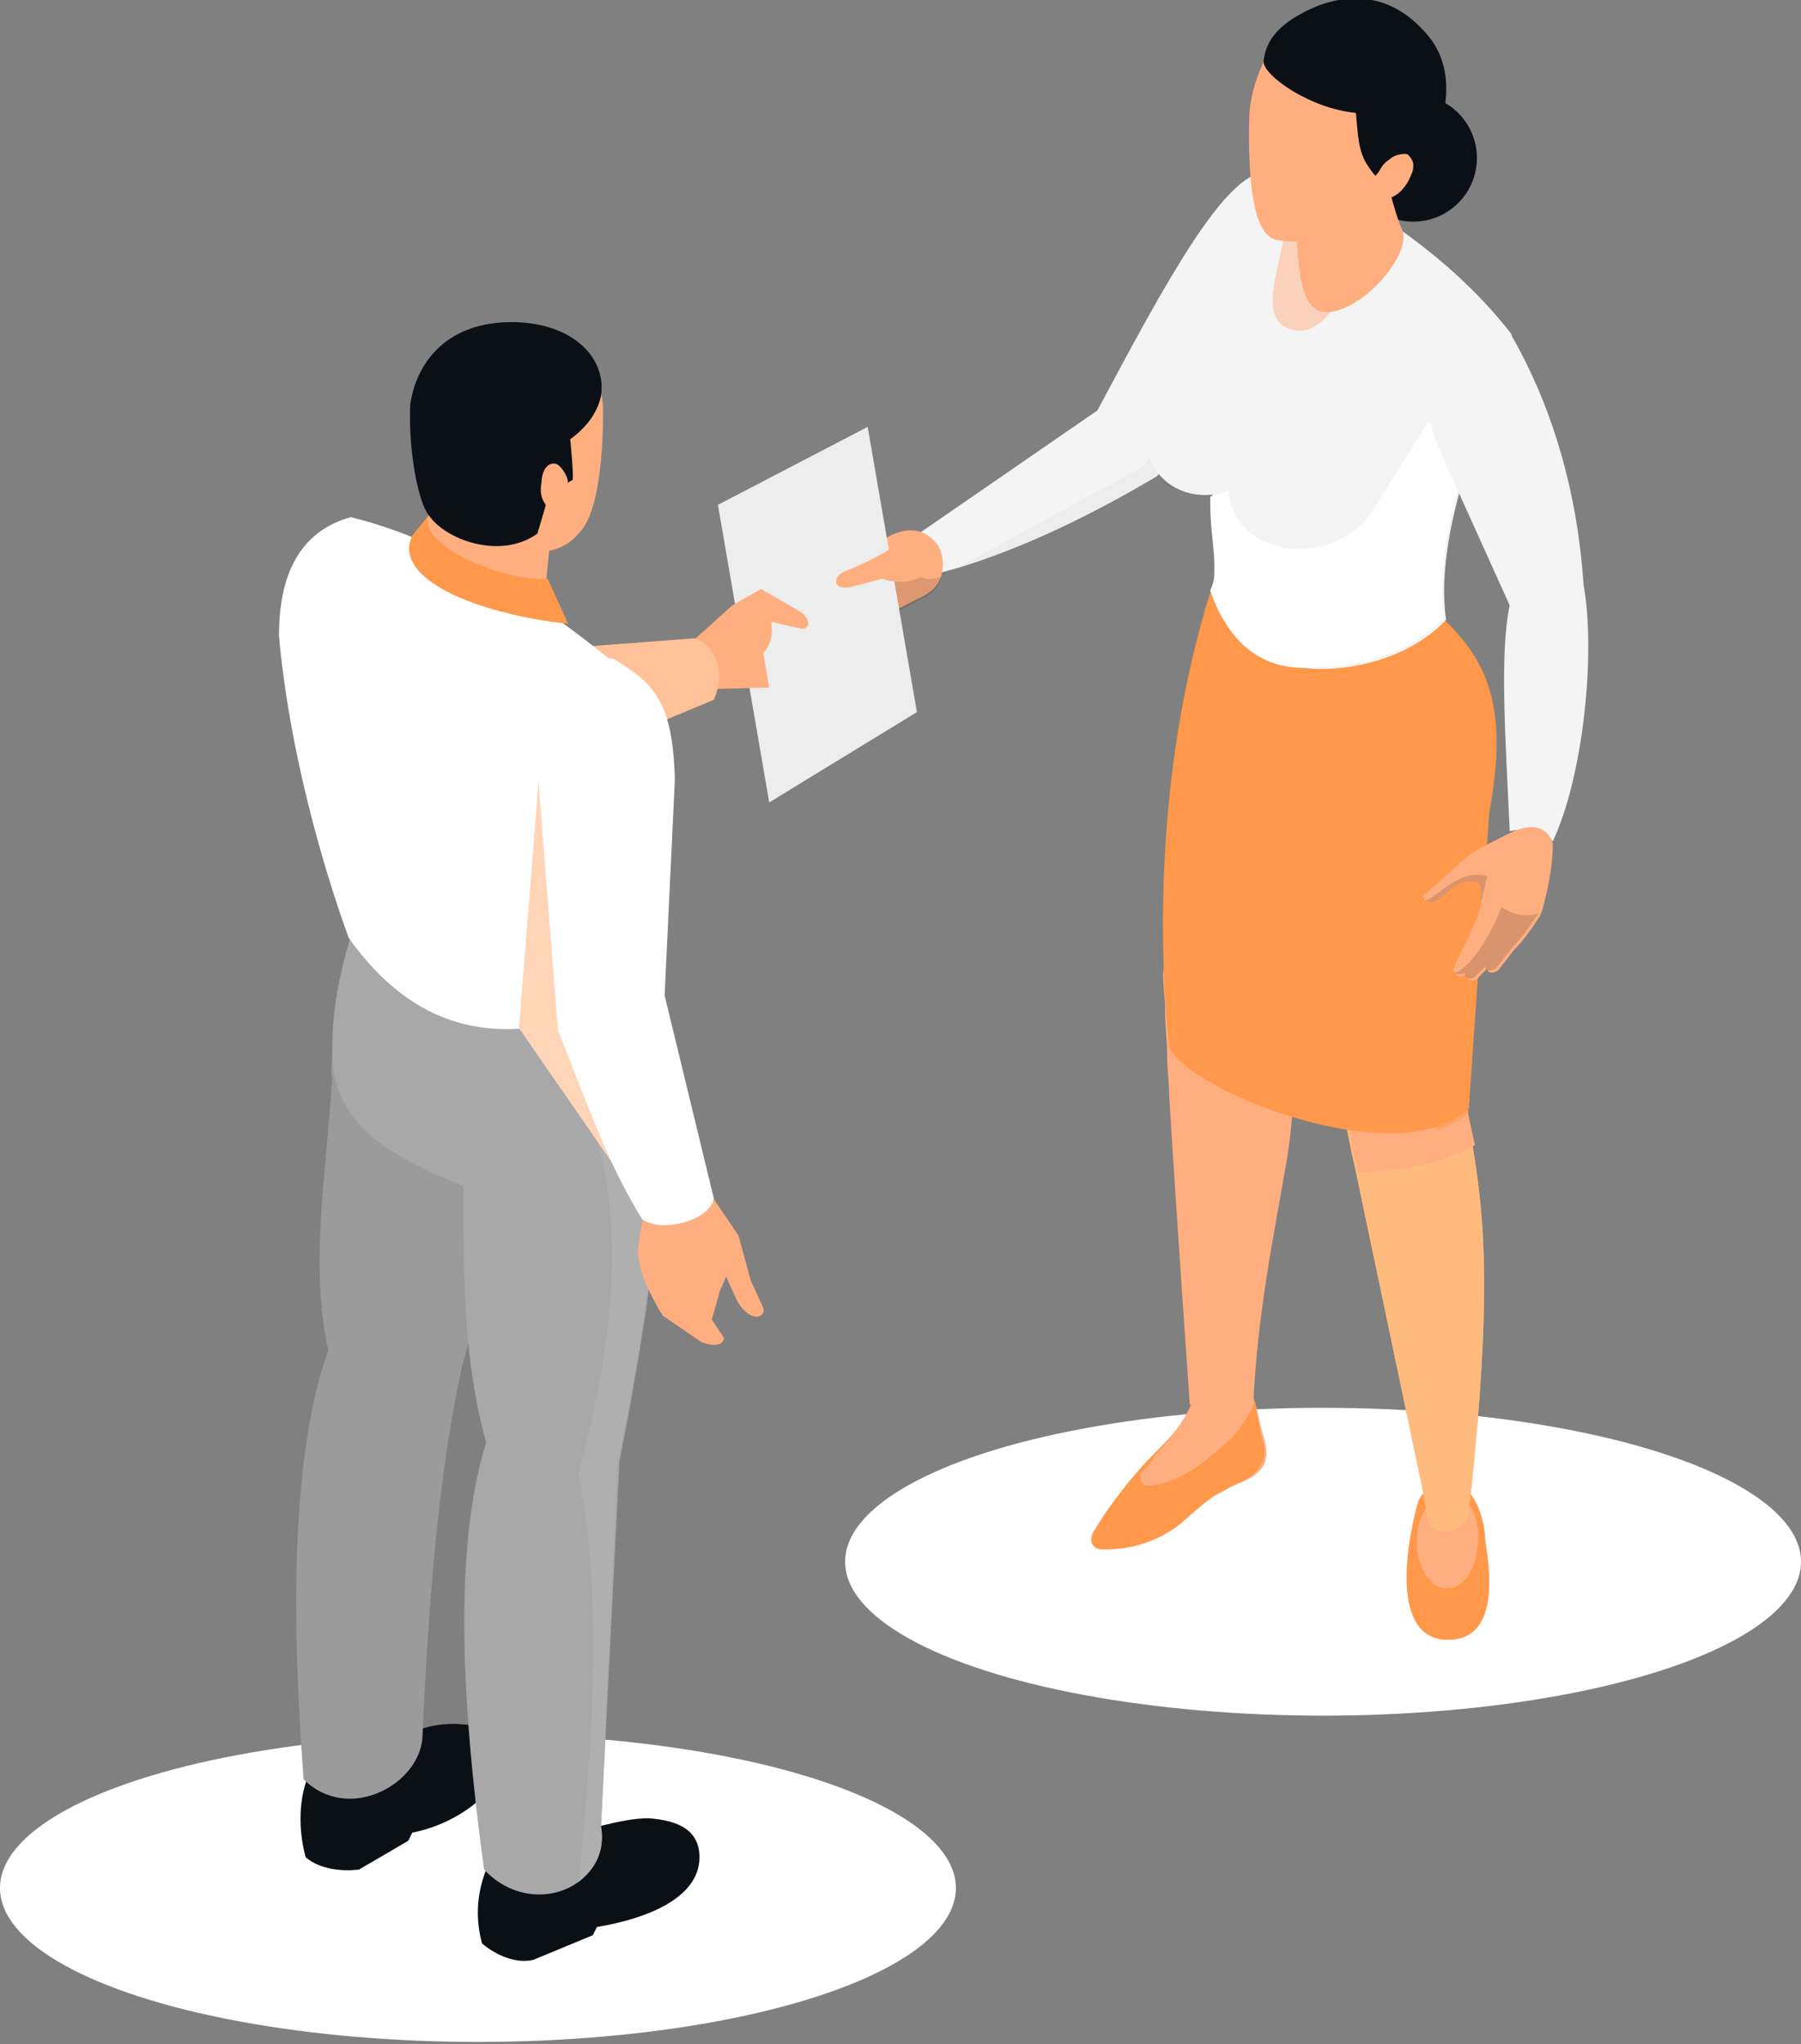 <?xml version="1.0" encoding="utf-8"?>
<!-- Generator: Adobe Illustrator 24.1.2, SVG Export Plug-In . SVG Version: 6.00 Build 0)  -->
<svg version="1.1" id="Layer_1" xmlns="http://www.w3.org/2000/svg" xmlns:xlink="http://www.w3.org/1999/xlink" x="0px" y="0px"
	 viewBox="0 0 87.8 99.6" style="enable-background:new 0 0 87.8 99.6;" xml:space="preserve">
<rect x="0" y="0" width="87.8" height="99.6" fill="#808080" stroke="none"/>
<style type="text/css">
	.st0{fill:#FFFFFF;}
	.st1{fill:#FF984A;}
	.st2{fill:#FFAE80;}
	.st3{fill:#FFBB7D;}
	.st4{opacity:0.5;fill:#FF984A;}
	.st5{fill:#0B1017;}
	.st6{fill:#F4F4F4;}
	.st7{fill:#EDEDED;}
	.st8{opacity:0.15;fill:#1D1D1B;}
	.st9{opacity:0.15;}
	.st10{opacity:0.1;fill:#1D1D1B;}
	.st11{opacity:0.5;fill:#FFAE80;}
	.st12{fill:#FFC197;}
	.st13{fill:#9B9B9B;}
	.st14{fill:#A8A8A8;}
	.st15{fill:#AFAFAF;}
	.st16{fill:#FFD5B8;}
</style>
<ellipse class="st0" cx="23.3" cy="92" rx="23.3" ry="7.5"/>
<ellipse class="st0" cx="64.5" cy="76.1" rx="23.3" ry="7.5"/>
<g>
	<g>
		<g>
			<path class="st1" d="M70.4,79.9c-2.5-0.2-1.9-4.4-1.3-6.6c0.2-0.8,1.2-1.2,2-1c0.8,0.3,1.3,1.8,1.3,2.7
				C72.5,75.8,73.4,80.1,70.4,79.9z"/>
			<path class="st2" d="M69.1,75.6c-0.4-3.5,3.5-3.8,2.9,0c-0.1,1-0.8,1.8-1.4,1.8C69.6,77.4,69.2,76.3,69.1,75.6z"/>
			<g>
				<g>
					<path class="st2" d="M57.6,74.2c-1.1,0.9-2.4,1.3-3.8,1.3c-0.2,0-0.4,0-0.5-0.2c-0.2-0.2-0.1-0.6,0.1-0.8
						c1.2-2,3.6-3.8,4.6-5.9c0.1-0.2,0.2-0.5,0.4-0.7c0.3-0.3,0.8-0.2,1.2-0.3c0.4-0.1,0.8-0.3,1.1-0.1c0.3,0.2,0.4,0.6,0.5,0.9
						c0.1,0.4,0.3,1.3,0.4,1.6c0.1,0.4,0.2,0.8,0.1,1.1c-0.1,0.5-0.5,0.8-0.9,1c-0.4,0.2-0.8,0.3-1.2,0.6
						C58.8,73,58.2,73.7,57.6,74.2z"/>
					<path class="st1" d="M53.3,75.3c0.1,0.1,0.3,0.2,0.5,0.2c1.4,0,2.7-0.4,3.8-1.3c0.6-0.5,1.2-1.1,1.9-1.5
						c0.4-0.2,0.8-0.4,1.2-0.6c0.4-0.2,0.8-0.6,0.9-1c0.1-0.4,0-0.8-0.1-1.1c-0.1-0.3-0.2-1.2-0.3-1.5c0,0,0-0.1,0-0.1
						c-0.1-0.3-0.2-0.8-0.5-0.9c-0.3-0.2-0.7,0.1-1.1,0.1c-0.4,0.1-0.8,0-1.2,0.3c-0.2,0.2-0.3,0.4-0.4,0.7c-0.4,0.9-1,1.5-1.7,2.2
						c-1,1-2.2,2.5-2.9,3.7C53.3,74.7,53.1,75.1,53.3,75.3z"/>
					<path class="st2" d="M55.6,71.9c0,0.1,0,0.3,0.1,0.4c0.1,0.1,0.2,0.1,0.3,0.1c1.2-0.1,2.3-0.8,3.2-1.6c0.5-0.4,1-0.8,1.3-1.3
						c0.2-0.3,0.4-0.6,0.6-1c0,0,0-0.1,0-0.1c-0.1-0.3-0.1-1.1-0.4-1.2c-0.3-0.2-0.8,0-1.1,0.1c-0.4,0.1-1-0.1-1.3,0.1
						c-0.2,0.2-0.1,0.7-0.2,1c-0.4,0.9-1.1,1.8-1.7,2.4c-0.2,0.3-0.4,0.6-0.6,0.8C55.7,71.7,55.6,71.8,55.6,71.9z"/>
				</g>
				<path class="st2" d="M56.7,47.4c0,0.6,0.1,1.2,0.1,1.9c0,0.7,0.1,1.4,0.1,2.2c0,0.6,0.1,1.3,0.1,1.9c0.4,6.6,1,14.9,1,15
					c0,0,0,0,0,0c0.6,1.1,2.9,1.4,3.1,0c0.2-4.4,1-8.2,1.6-11.7c0.2-1.2,0.3-2.4,0.4-3.5c0.1-1,0.1-1.9,0.1-2.8v-0.1
					c0-0.8-0.1-1.6-0.2-2.4c0-0.2-0.1-0.5-0.1-0.7l-5.1-3.3C57.9,43.9,56.7,47.2,56.7,47.4z"/>
			</g>
			<g>
				<g>
					<path class="st2" d="M62.7,40.1c0.8,4.3,1.3,7.8,1.8,10.4c0,0.2,0.1,0.4,0.1,0.6c0.2,1,0.4,1.9,0.7,2.6
						c0.1,0.2,0.1,0.3,0.2,0.5l0.4,2l0.2,0.9l3.3,15.7l0.1,0.6l0.1,0.5c0,1.2,1.9,0.8,2-0.2c0-0.1,0-0.2,0-0.2
						c0-0.2,0.1-0.5,0.1-0.7c1-9.5,0.7-13.3,0.1-16.9c-0.1-0.5-0.2-0.9-0.3-1.4c-0.1-0.7-0.3-1.3-0.4-2.1c0-0.2,0.1-0.5,0.1-0.7
						c0-0.1,0-0.1,0-0.2c0,0,0-0.1,0-0.1c0.6-4.9,0.4-8.7,0.3-11.3H62.7z"/>
				</g>
				<g>
					<path class="st3" d="M62.7,40.1c0.8,4.3,1.3,7.8,1.8,10.4c0,0.2,0.1,0.4,0.1,0.6c0.2,1,0.4,1.9,0.7,2.6
						c0.1,0.2,0.1,0.3,0.2,0.5l0.4,2l0.2,0.9l3.3,15.7l0.1,0.6l0.1,0.5c0,1.2,1.9,0.8,2-0.2c0-0.1,0-0.2,0-0.2
						c0-0.2,0.1-0.5,0.1-0.7c1-9.5,0.7-13.3,0.1-16.9c-0.1-0.5-0.2-0.9-0.3-1.4c-0.1-0.7-0.3-1.3-0.4-2.1c0-0.2,0.1-0.5,0.1-0.7
						c0-0.1,0-0.1,0-0.2c0,0,0-0.1,0-0.1c0.6-4.9,0.4-8.7,0.3-11.3H62.7z"/>
				</g>
			</g>
		</g>
		<path class="st2" d="M64.6,50.5c0,0.2,0.1,0.4,0.1,0.6c0.2,1,0.4,1.9,0.7,2.6c0.1,0.2,0.1,0.3,0.2,0.5l0.4,2l0.2,0.9
			c1.9,0,3.8-0.3,5.7-1.3c-0.1-0.5-0.2-0.9-0.3-1.4c-0.1-0.7-0.3-1.3-0.4-2.1c0-0.2,0.1-0.5,0.1-0.7c0-0.1,0-0.1,0-0.2L64.6,50.5z"
			/>
		<path class="st2" d="M56.9,49.3c0,0.7,0.1,1.4,0.1,2.2c0,0.6,0.1,1.3,0.1,1.9c1.3,1.4,3.3,2.6,5.6,3.3c0.2-1.2,0.3-2.4,0.4-3.5
			c0.1-1,0.1-1.9,0.1-2.8L56.9,49.3z"/>
		<path class="st1" d="M57,51c0.8,2.1,11.2,6.3,14.6,3l1-14.5c0.9-4.8,0.1-7.2-2.4-9.5c-0.3-0.3-0.6-0.5-1-0.8L61.8,29L59,28.9
			C56.5,36.8,56.4,45.5,57,51z"/>
		<path class="st4" d="M59,28.9c0.7,1.7,1.6,3,3.5,3.5c1.9,0.5,5.6,0.1,7.7-2.2c2.5,2.3,3.3,4.7,2.4,9.5l-1,14.5
			c-0.3,0.3-0.8,0.6-1.6,0.9c0.7-5.1-0.1-16.7-1.2-20.7c-6.1,0.2-8.7-1.2-10.1-4.6L59,28.9z"/>
		<circle class="st5" cx="68.9" cy="7.7" r="3.1"/>
		<path class="st6" d="M44.5,26.2l1,1.8c0.4-0.1,0.7-0.2,1.1-0.3c3.3-1,6.6-2.6,9.8-4.5l5.2-6.4l0.9-1.1l-0.8-7.3
			c-2,0-5,5.6-8.2,11.6L44.5,26.2z"/>
		<path class="st7" d="M46.6,27.7c3.3-1,6.6-2.6,9.8-4.5l5.2-6.4c-0.3-0.7-0.8-2.2-0.8-2c0.1,0.4-5,7.5-5,7.9L46.6,27.7z"/>
		<path class="st2" d="M38.8,31.1c-0.1,0.4,0,0.6,0.6,0.4l0.4-0.2c-0.1,0.2,0,0.3,0.3,0.2c0,0,0.1,0,0.1,0l4.9-2.5
			c0.5-0.3,0.7-0.6,0.8-1c0.1-0.4,0.1-0.8-0.1-1.3c0,0-1-2-3.4,0.1c-1.3,1.1-2.1,1.8-2.6,2.1c0,0-0.1,0.1-0.1,0.1
			c-0.3,0.2-0.4,0.3-0.4,0.3c-0.3,0.4-0.3,0.6,0,0.7l-0.5,0.4C38.5,30.9,38.5,31,38.8,31.1z"/>
		<path class="st8" d="M39.7,29.2c0,0,0.4,2.4,0.4,2.4c0,0,0.1,0,0.1,0l4.9-2.5c0.5-0.3,0.7-0.6,0.8-1c-1,0.4-1.5-0.3-2-0.9
			c-0.5-0.8-3.5,1.4-4.1,1.9C39.8,29.1,39.7,29.2,39.7,29.2z"/>
		<polygon class="st7" points="42.3,20.8 44.7,34.7 37.5,39.1 35,24.6 		"/>
		<path class="st2" d="M45.4,27.8c0,0-0.9,0.9-2.4,0.4l-1.5,0.4c-1,0.2-0.9-0.6-0.2-0.8c0,0,2.2-0.9,2.8-1.6L45.4,27.8z"/>
		<path class="st6" d="M55.9,21.5c0,1.5,1.4,2.8,3.2,2.6c0,0.1,0,0.3,0,0.4c0,0.9,0.2,2,0.2,3c0,0.1,0,0.2,0,0.3
			c0,0.3,0,0.5-0.1,0.8c0,0.1-0.1,0.2-0.1,0.3c0.7,1.7,1.7,3,3.6,3.5c0.5,0.1,1.1,0.2,1.7,0.2c2,0,4.5-0.7,6.1-2.4
			c-0.4-2.7,0.5-6.1,1.5-8.9c0.7-2.2,1.5-4.1,1.7-5c-1.7-2.2-3.8-4-6-5.5s-3.2-3.5-5.8-2.6c-2.5,0.9-2.8,6-3.8,8
			C57.1,18.1,55.9,19.4,55.9,21.5z"/>
		<path class="st0" d="M59.1,28.5c0,0.1-0.1,0.2-0.1,0.3c1,2.8,2.8,4,5.3,3.7c2,0,4.5-0.7,6.1-2.4c-0.4-2.7,0.5-6.1,1.5-8.9
			l-2.3-0.6l-2.5,4c-1.9,3.3-7,2.6-7.2-0.7L59,24.2c0,0.1,0,0.2,0,0.3c0,1.3,0.2,2.2,0.2,3c0,0.1,0,0.2,0,0.3
			C59.2,28,59.2,28.3,59.1,28.5z"/>
		<g>
			<path class="st6" d="M73.6,16.2c2.1,3.6,3.3,7.8,3.6,12.3c0.6,3.3,0,9.3-1.5,12.5c-0.4-0.5-1-0.7-2.1-0.5c-0.2-4.4-0.5-8.7,0-11
				l-3.3-7.3C68,17.1,71.7,13.8,73.6,16.2z"/>
			<path class="st2" d="M69.5,43.9c0.2,0.1,0.5,0.1,0.7-0.1c0.6-0.6,1.1-1,1.9-0.8c0.1,0.2,0.1,0.6,0.1,1l0,0.1
				c-0.2,0.8-0.8,1.9-1.3,3c-0.1,0.2,0,0.3,0.1,0.4c0.1,0.1,0.3,0.1,0.5,0c0,0.3,0.4,0.4,0.6,0.1l0.4-0.4c0,0.3,0.5,0.2,0.6,0
				l0.7-0.9c0.5-0.5,0.9-1.1,1.3-1.7c0-0.1,0.1-0.2,0.1-0.3c0.3-1.1,0.5-2.2,0.5-3.2c-0.3-0.9-1.1-1-2.1-0.5l-1.2,0.6
				c-1.2,0.6-1.7,1.4-3,2.4C69.3,43.6,69.4,43.8,69.5,43.9z"/>
			<path class="st9" d="M70.9,47.4c0.1,0.1,0.3,0.1,0.5,0c0,0.3,0.4,0.4,0.6,0.1l0.4-0.4c0,0.3,0.5,0.2,0.6,0l0.7-0.9
				c0.5-0.5,0.9-1.1,1.3-1.7c-0.6,0.2-1.2,0.1-1.8-0.3C72.7,45.5,71.7,47.2,70.9,47.4z"/>
			<path class="st9" d="M69.5,43.9c0.2,0.1,0.4,0.1,0.7-0.1c0.6-0.6,1.1-1,1.9-0.8c0.1,0.2,0.1,0.6,0.1,1l0.3-1.3
				C71.2,42.3,70.2,43.6,69.5,43.9z"/>
		</g>
		<path class="st10" d="M57.4,23.9c-0.3-0.2-0.7-0.4-1-0.7C56.7,23.5,57,23.8,57.4,23.9z"/>
		<path class="st2" d="M67.3,7.4c0.3,1.2,0.6,2.8,1.1,3.9c0.3,1.4-2.3,4.1-3.9,3.9c-1.2-0.2-1.2-2.5-1.3-3.9L67.3,7.4z"/>
		<path class="st11" d="M67,7.4c0,3.9-1.8,9.6-4.2,8.6c-1.7-0.7,0-3.6,0-6.3L67,7.4z"/>
		<g>
			<path class="st2" d="M66.9,9.3c-1.2,1.5-2.5,2.8-4.6,2.4c-0.8-0.1-1.5-1.3-1.4-5.9c0-1.6,0.9-3.4,1.6-4.3c1-1.2,2.8-1.7,4.4-1.3
				c2.4,0.5,3.5,2.4,3.2,4.7C69.6,8,68.3,9.2,66.9,9.3z"/>
			<path class="st5" d="M67.7,9c0,0-0.5-0.1-1-0.9c-0.5-0.7-0.5-1.6-0.6-2.6c-2.2-0.2-4.5-1.8-4.5-2.5c0.1-1,0.7-1.9,2.6-2.7
				c2.1-0.8,3.9-0.3,5.3,1.3c2.3,2.5,0.2,6.9-1.7,7.7L67.7,9z"/>
			<path class="st2" d="M67.2,8.4c0.1-0.2,0.3-0.5,0.5-0.6c0.2-0.2,0.5-0.3,0.8-0.3c0.1,0,0.1,0,0.2,0.1c0.1,0.1,0.2,0.3,0.2,0.4
				c0,0.2,0,0.3-0.1,0.5c-0.1,0.3-0.3,0.6-0.5,0.8c-0.2,0.2-0.5,0.4-0.9,0.4c-0.1,0-0.3,0-0.3-0.1c-0.1-0.1-0.1-0.2-0.1-0.3
				C66.8,8.9,67,8.6,67.2,8.4z"/>
		</g>
	</g>
	<polygon class="st2" points="33.9,31.2 33.9,33.6 37.5,33.5 37,30.6 	"/>
	<path class="st2" d="M35.7,29.5l1.4-0.8l1.9,1.1c0.5,0.3,0.6,1-0.1,0.8l-1.3-0.3c0.1,0.9-0.1,1.2-0.6,1.8l-0.7,0.6l-2.3,0l-0.3-1.4
		L35.7,29.5z"/>
	<path class="st12" d="M27.3,31.6l6.6-0.5c1.2,0.5,1.4,1.9,0.9,3l-6,2.5L27.3,31.6z"/>
	<g>
		<path class="st5" d="M34.1,90.5c0-1.3-1-1.8-2.5-1.9c-1.3,0-3,0.6-5.3,1.1l-2.6,1.4c-0.5,1.3-0.5,2.5-0.2,3.6
			c0.7,0.6,1.7,1,2.5,0.8l2.9-1.2l0.2-0.4C31.5,93.5,34.1,92.5,34.1,90.5z"/>
		<path class="st5" d="M24.6,85.3c0-1.1-0.9-1.2-2.4-1.3c-2.5,0-2.7,1.3-5,1.2L15,86.6c-0.5,1.3-0.4,2.8-0.1,3.9
			c0.7,0.6,1.8,0.7,2.6,0.6l2.4-1.4l0.2-0.4C22.2,88.9,24.6,87.3,24.6,85.3z"/>
		<path class="st13" d="M16.3,49.4l8.5,3.5c0,1.5,0,2.9-0.2,4c-0.5,3.9-2.1,9.8-2.1,9.8c-1.1,5-1.6,11.2-1.9,17.8
			c0,2.4-3.6,4.4-5.8,2.2c-0.6-8-0.6-15.8,1.2-20.9c-0.9-4.1-0.1-8.6,0.2-13.3C16,52.4,16.5,49.5,16.3,49.4z"/>
		<path class="st14" d="M22.6,57.8c0,4.7,0,8.5,1.1,12.5c-1.6,5.1-1.2,12.8-0.1,20.8c1.4,1.5,3.4,1.5,4.6,0.6
			c0.8-0.6,1.3-1.5,1.1-2.7l0.9-17.8c0,0,1.2-5.9,1.6-9.8c0.3-3.9-1.1-12.8-1.1-12.8c-0.8,0.2-1.5,0.4-2.3,0.4
			c-5,0.6-9.7-1.2-11.1-4c-0.1,0.2-0.1,0.4-0.2,0.6c-0.5,1.7-0.9,3.5-0.9,5.4C16,55.2,20,56.7,22.6,57.8z"/>
		<path class="st0" d="M31.8,33.8c-0.4,2.6-0.4,5.1-0.5,7.5c0,0.9,0,1.8-0.1,2.7c-0.1,1.7-0.2,3.3-0.6,4.7c-0.7,0.3-1.4,0.6-2.1,0.8
			c-4.4,1.4-8.3,0.7-11.5-3.8c-0.7-1.9-2.8-8.1-3.4-14.7c0-3,1-5.1,3.5-5.8c4.5,1.1,9.1,3.9,13.8,7.9C31.3,33.3,31.5,33.5,31.8,33.8
			z"/>
		<path class="st2" d="M26.9,25.5l-0.4,4.1c-2.6,0-6.8-1.8-6.2-3.3l1.4-2.7L26.9,25.5z"/>
		<path class="st2" d="M28.2,26c-1,1.2-2.6,1-4.2,0.6c-2.3-1.1-4-2.7-3.8-5.8c-0.2-2.2,0.8-4.5,4.6-4.4c2.4,0.1,4.5,1,4.6,3.5
			C29.4,20,29.5,24.8,28.2,26z"/>
		<path class="st1" d="M26.7,28.2l1,2.2c-4.5-0.5-8.6-2.2-7.6-4.3l0.8-1C20.3,26.6,24.7,28.4,26.7,28.2z"/>
		<path class="st5" d="M29.3,19.3c-0.2,0.9-0.8,1.6-1.5,2.1c0,0,0.2,2,0.1,2c-0.1,0-1.2,0.9-1.2,0.9L26.2,26
			c-1.8,1.3-4.5,0.3-5.3-0.9c-0.5-0.6-1-3.1-0.9-5.4c0.3-2,1.7-3.9,4.7-4C27.7,15.6,29.6,17.3,29.3,19.3z"/>
		<path class="st2" d="M27.6,23.8c0.3-0.3-0.2-1.1-0.5-1.2c-0.5-0.1-0.7,0.5-0.7,0.9c-0.1,0.5,0,0.9,0.3,1.2c0.3,0.5,0.8,0,0.9-0.4
			C27.6,24.1,27.4,24,27.6,23.8z"/>
		<path class="st15" d="M31.7,61.5c-0.3,3.9-1.6,9.8-1.6,9.8L29.3,89c0.2,1.2-0.3,2.1-1.1,2.7c0.8-7.5,1.1-14.5,0-19.9
			c1.7-6.2,2.4-12.6,0.5-17.4c0-1.9,0.2-3.6-0.2-5c0.7-0.2,1.4-0.5,2.1-0.8C30.7,48.7,32,57.6,31.7,61.5z"/>
		<polygon class="st16" points="26.3,37.5 25.3,50.1 29.8,56.6 30.5,45.8 		"/>
		<path class="st2" d="M34.3,57.7L32,57l-0.1-0.1l-0.1,0.3c-0.1,0.2-0.8,3.9-0.7,3.9c0.1,1,0.6,2,1.2,3l1.9,1.3c0,0,1,0.4,1.1-0.2
			l-0.6-0.9l0.4-1.4l0.3-0.7l0.4,0.9c0.6,1.4,1.6,1.2,1.4,0.6l-0.6-1.3L36,60.2L34.3,57.7z"/>
		<path class="st0" d="M29.9,32.1c2,1.2,2.9,2.1,3,5.9l-0.5,10.5l2.4,9.9c-0.2,1.1-2.6,1.7-3.5,1c-1.6-2.6-2.4-4.9-4.1-9.2
			l-0.9-11.5C26,34.5,25.9,31.5,29.9,32.1z"/>
	</g>
</g>
</svg>
